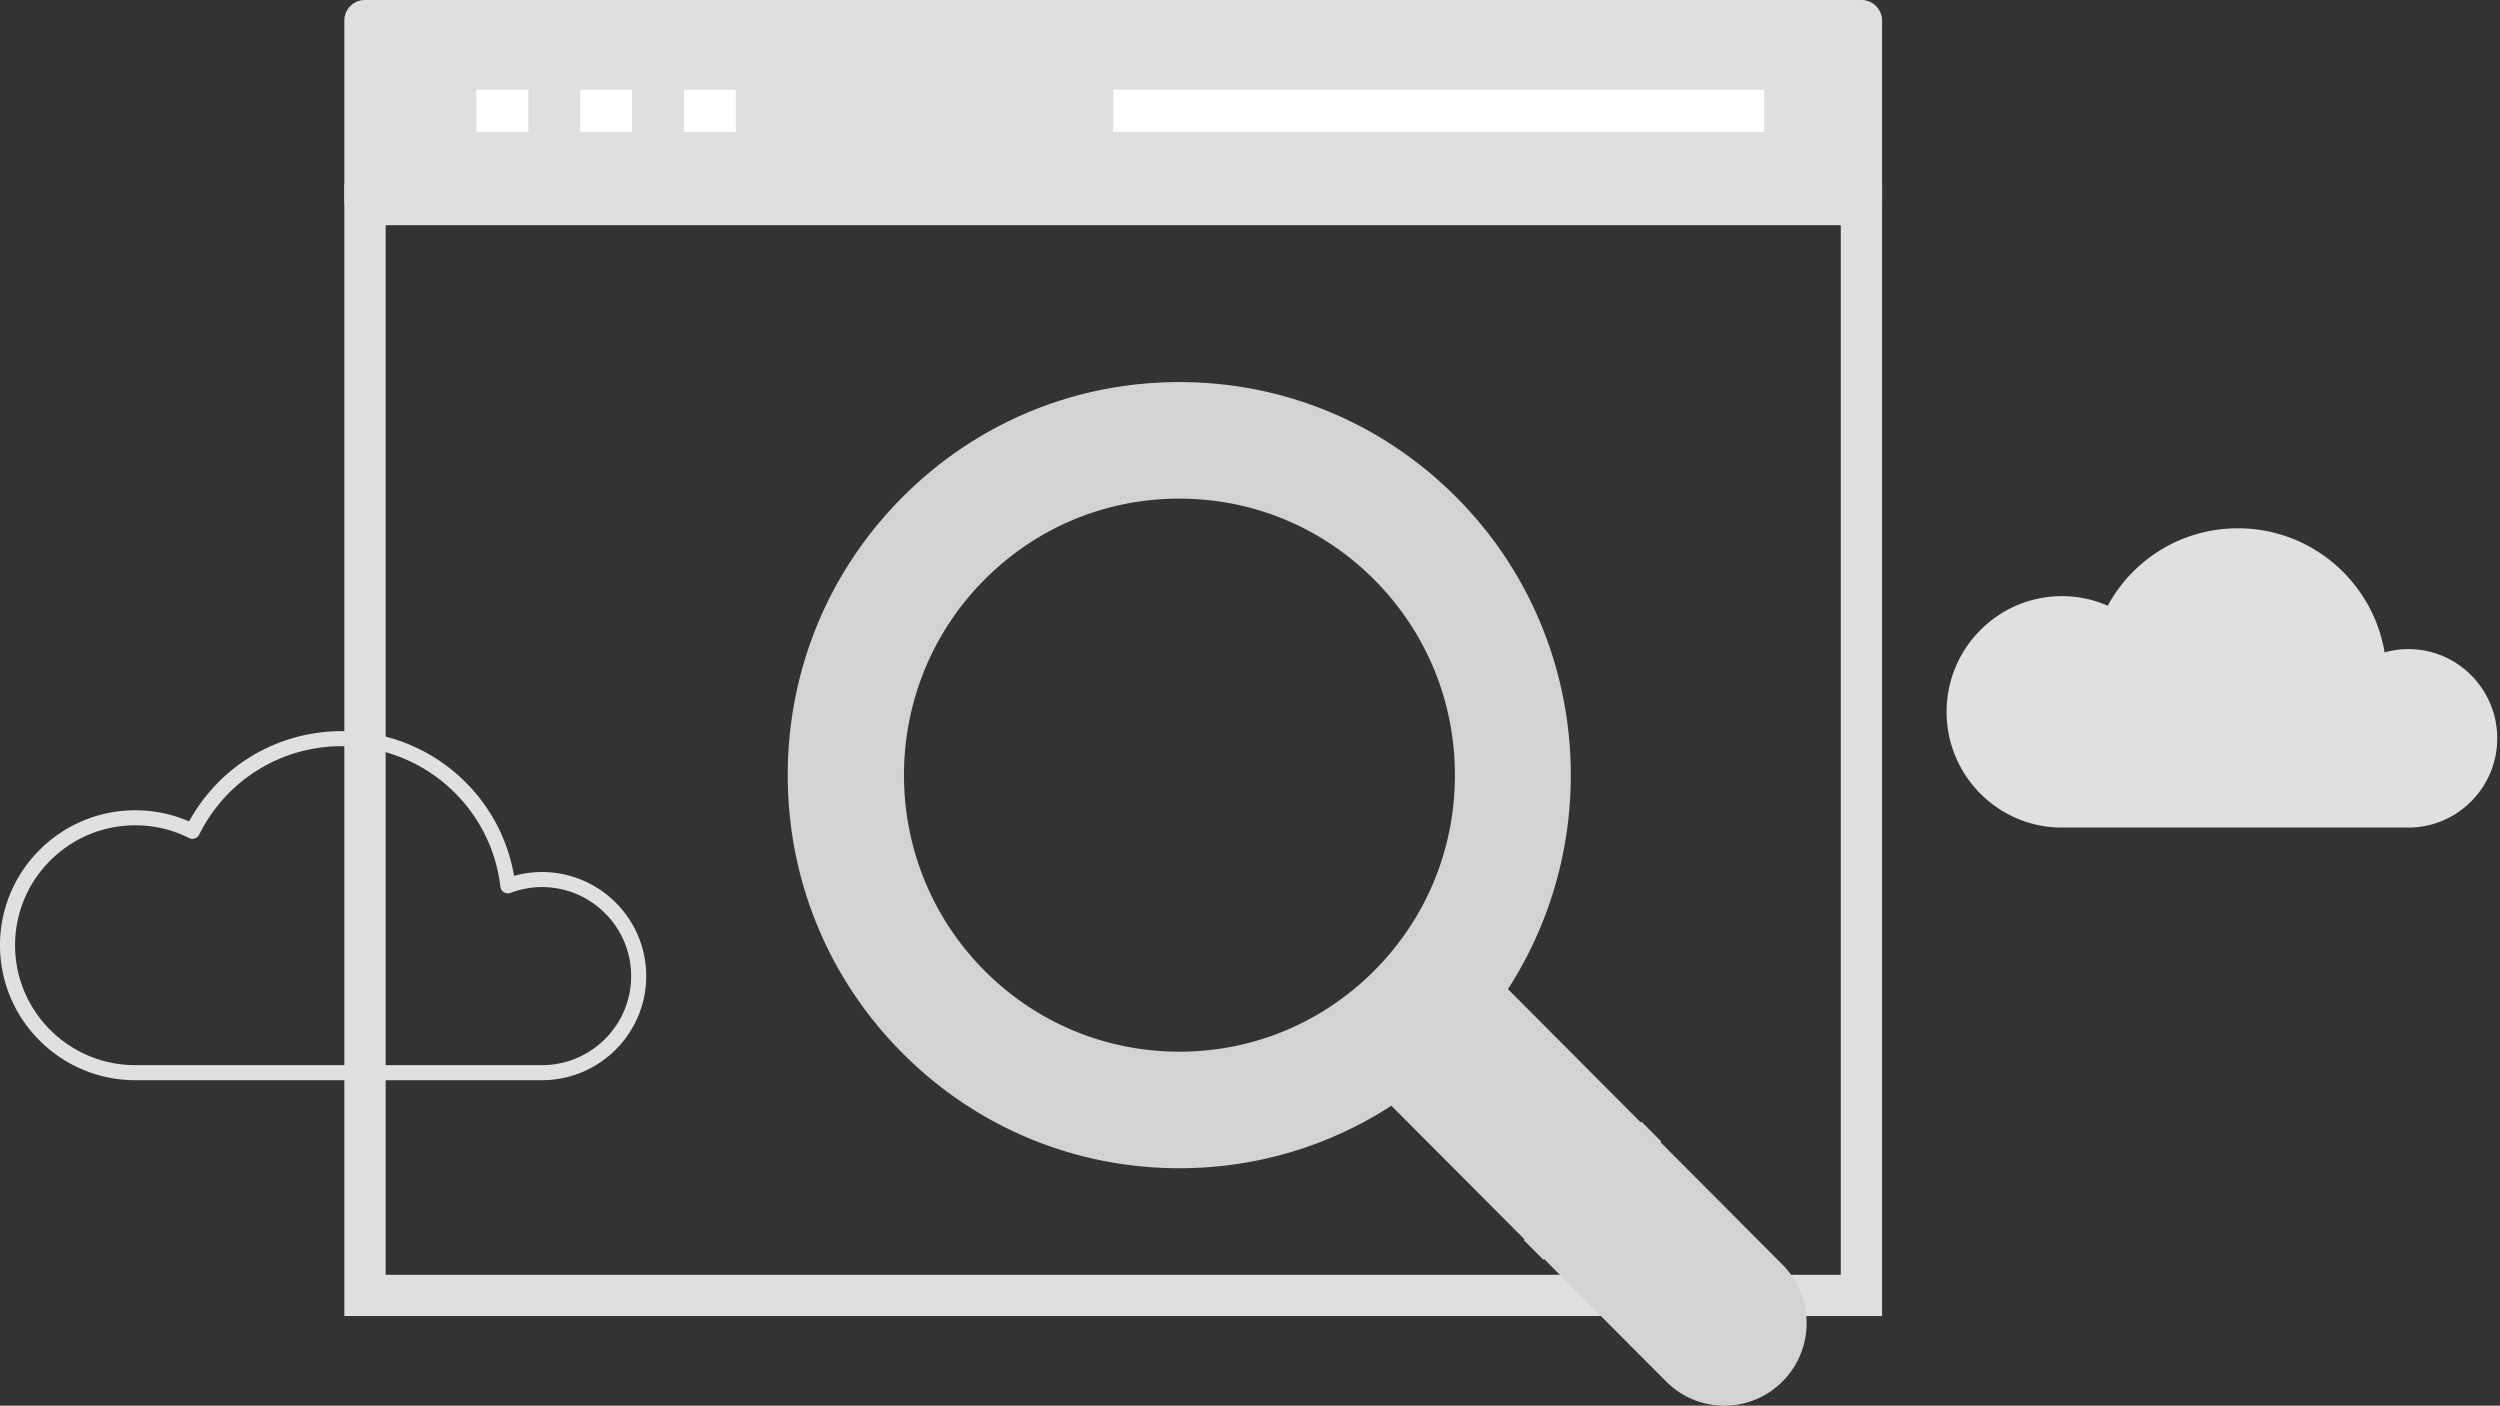 <svg xmlns="http://www.w3.org/2000/svg" width="530" height="298" viewBox="0 0 530 298">
  <rect x="0" y="0" width="530" height="298" fill="#333333" stroke="none"/>
  <g fill="none" fill-rule="evenodd">
    <path fill="#E0E0E0"
          d="M510.575 175.443H437.11c-13.472 0-24.433-11.003-24.433-24.529s10.96-24.53 24.433-24.53c3.389 0 6.653.681 9.725 2.027C452.39 118.252 462.858 112 474.466 112c15.443 0 28.52 11.2 31.073 26.312a18.524 18.524 0 0 1 5.036-.704c10.389 0 18.84 8.487 18.84 18.918 0 10.432-8.451 18.917-18.84 18.917"/>
    <path fill="#DFDFDF"
          d="M394.622 0H77.378A4.376 4.376 0 0 0 73 4.376v38.248A4.376 4.376 0 0 0 77.378 47h317.244A4.376 4.376 0 0 0 399 42.624V4.376A4.376 4.376 0 0 0 394.622 0"/>
    <path fill="#DFDFDF" d="M81.758 270.259h308.484V47.745H81.758V270.26zM73 279h326V39H73v240z"/>
    <path fill="#E0E0E0"
          d="M89.92 225.812h24.968c10.43 0 18.917-8.469 18.917-18.877 0-10.409-8.486-18.876-18.917-18.876-2.245 0-4.486.413-6.658 1.23a1.6 1.6 0 0 1-2.15-1.307c-1.982-16.985-16.413-29.794-33.568-29.794-12.922 0-24.527 7.186-30.287 18.753a1.595 1.595 0 0 1-2.147.715 25.277 25.277 0 0 0-11.405-2.69c-14.048 0-25.478 11.406-25.478 25.423 0 14.019 11.43 25.423 25.478 25.423H89.92zM114.888 229H28.673C12.863 229 0 216.166 0 200.39c0-15.777 12.862-28.611 28.673-28.611 3.976 0 7.808.793 11.414 2.362C46.605 162.293 58.89 155 72.512 155c18.124 0 33.47 13.063 36.467 30.69a21.818 21.818 0 0 1 5.91-.82c12.192 0 22.111 9.898 22.111 22.065 0 12.167-9.92 22.065-22.112 22.065z"/>
    <path fill="#FFF" d="M101 28h11v-9h-11zM123 28h11v-9h-11zM145 28h11v-9h-11zM236 28h138v-9H236z"/>
    <path fill="#D3D3D3"
          d="M308.44 164.329c.003 15.662-6.07 30.384-17.103 41.457-11.033 11.071-25.704 17.169-41.308 17.169s-30.274-6.098-41.306-17.17c-22.773-22.86-22.772-60.052.004-82.908 11.03-11.071 25.695-17.167 41.294-17.167 15.603 0 30.272 6.099 41.305 17.171 11.032 11.072 17.11 25.79 17.113 41.448m69.447 103.778l-25.865-25.964.155-.156-4.157-4.172-.154.157-5.226-5.248-.001-.001-1.016-1.02-1.063-1.065-20.876-20.949c20.876-32.28 17.233-75.995-10.945-104.28C293.052 89.667 272.199 81 250.019 81c-22.174 0-43.02 8.666-58.702 24.402C175.634 121.14 167 142.07 167 164.332c0 22.26 8.636 43.187 24.316 58.922 15.681 15.738 36.533 24.408 58.718 24.408h.006c16.185 0 31.653-4.636 44.93-13.248l20.914 20.991.924.928 1.155 1.158v.001l5.226 5.244-.156.156 4.157 4.172.156-.157 25.87 25.962A17.296 17.296 0 0 0 365.552 298a17.3 17.3 0 0 0 12.337-5.13 17.408 17.408 0 0 0 5.11-12.382c0-4.677-1.816-9.076-5.114-12.381"/>
  </g>
</svg>
